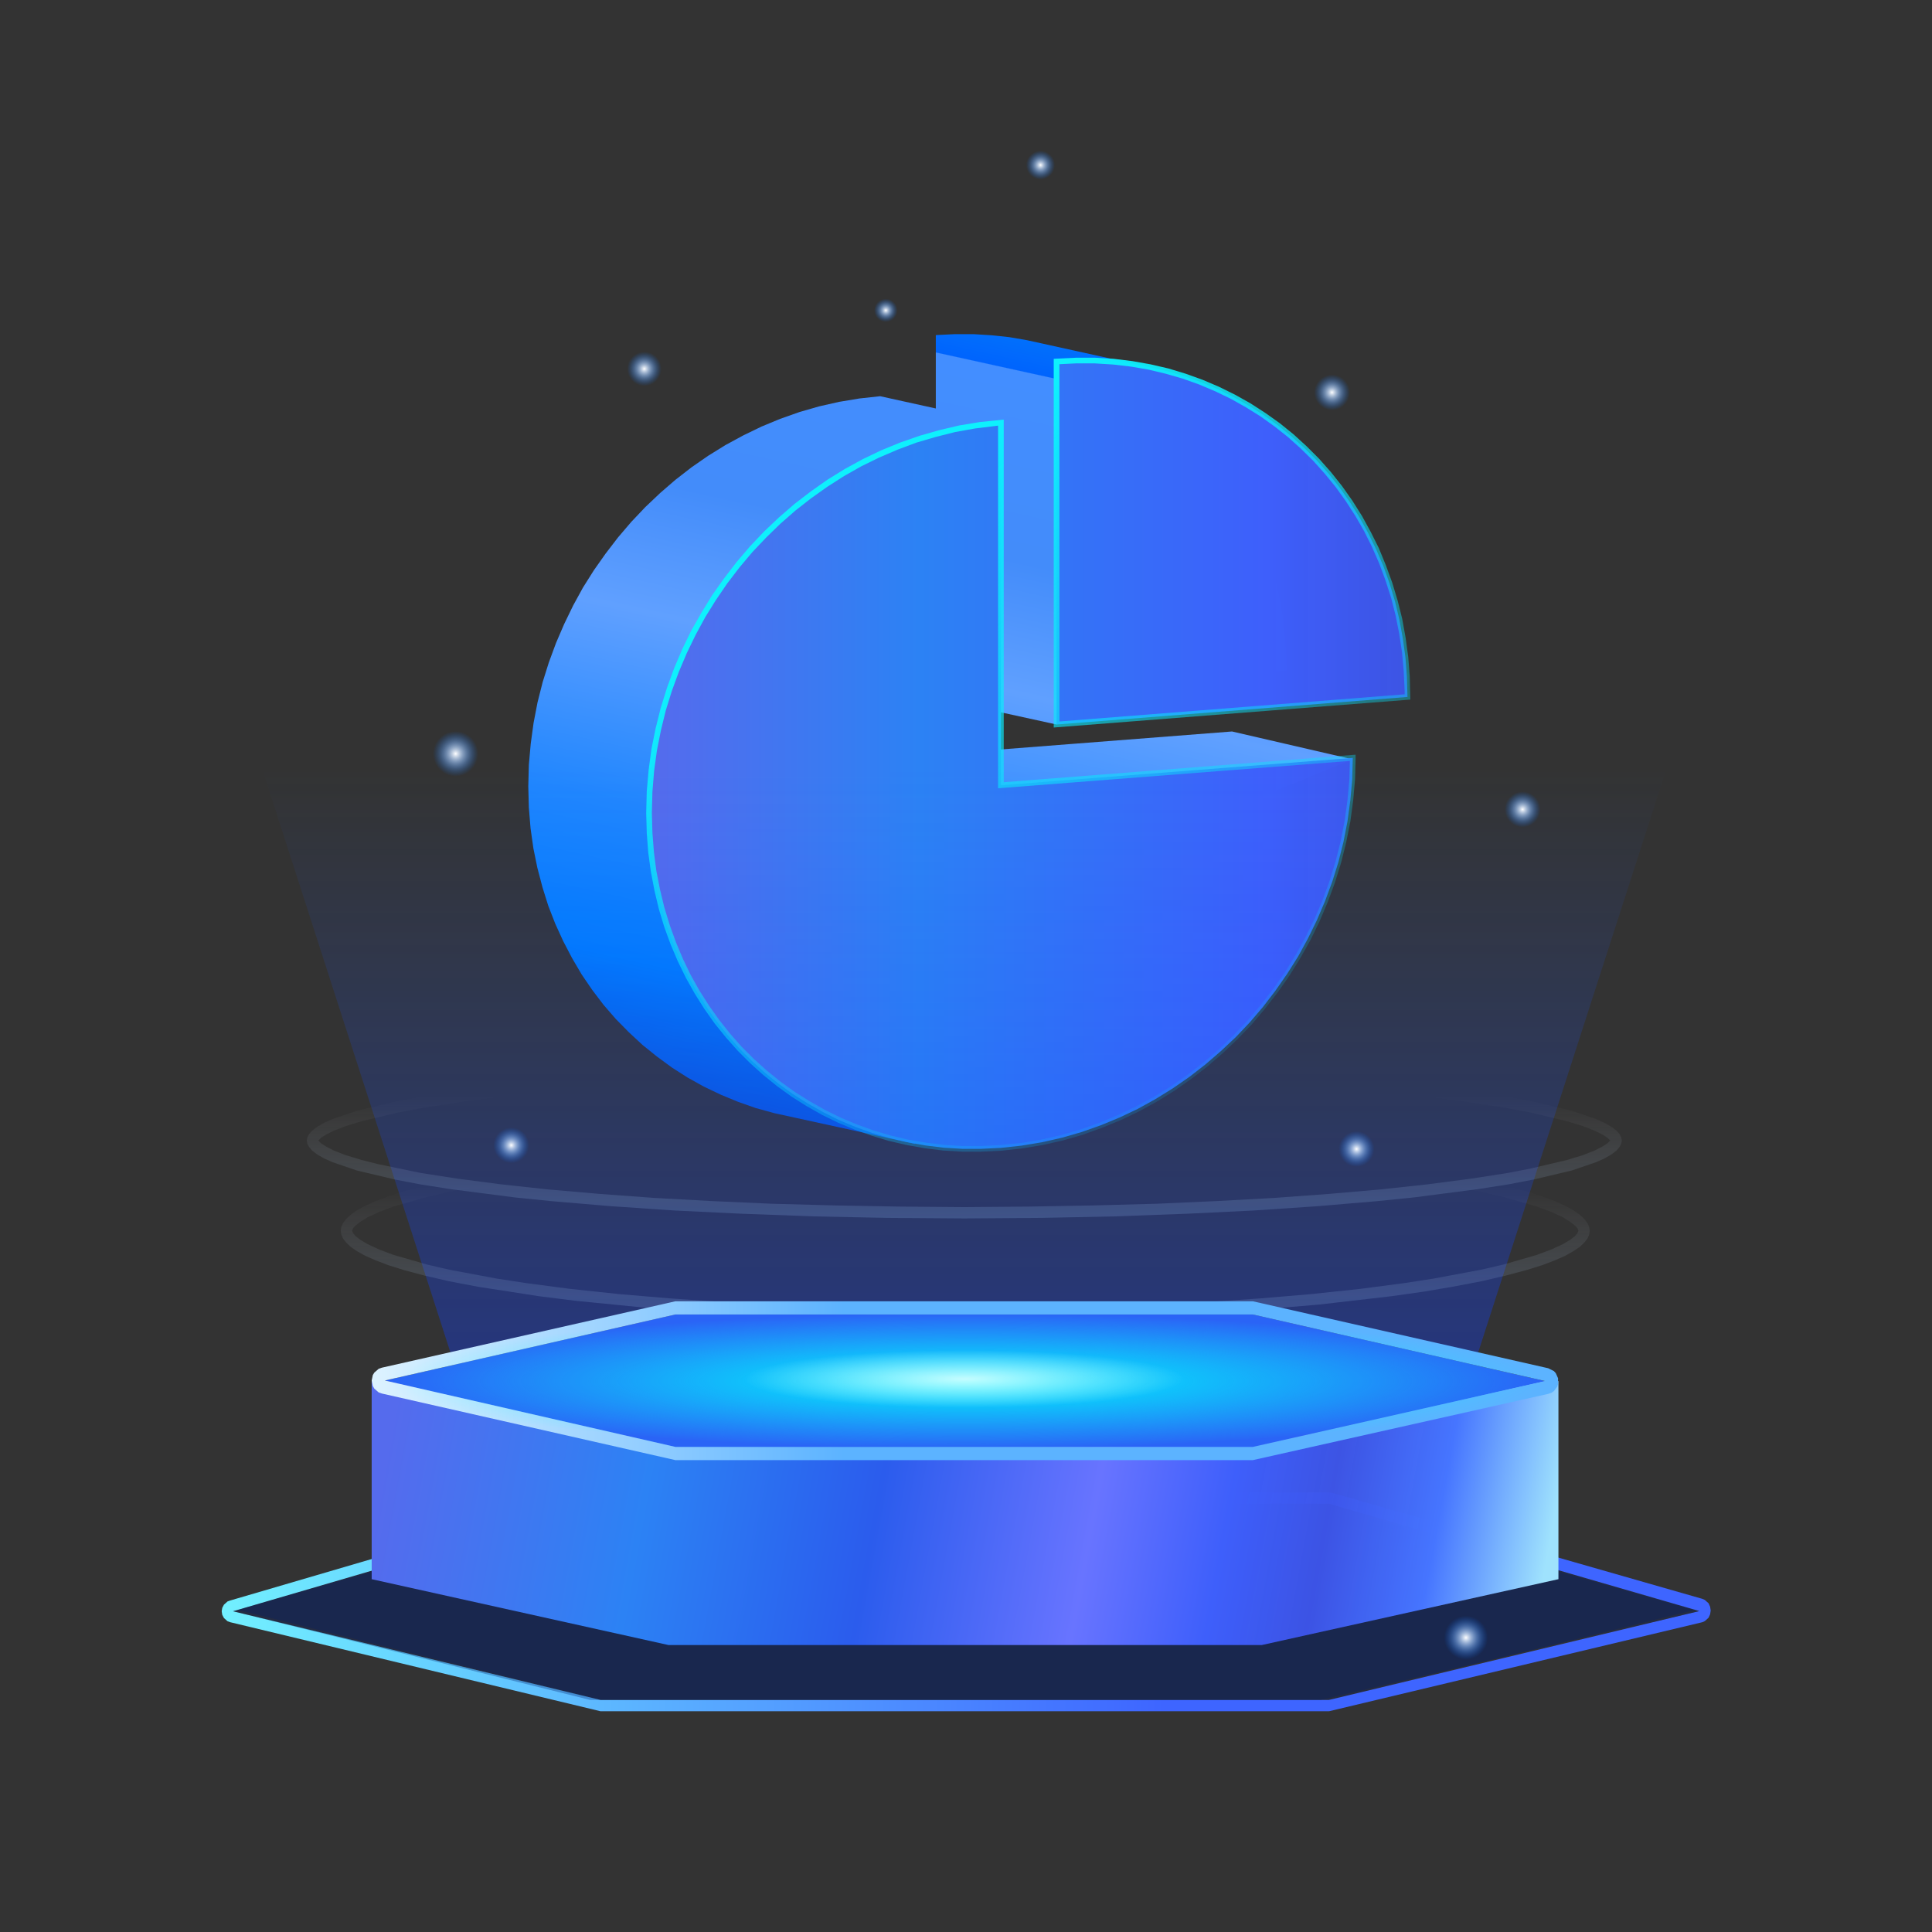 <svg height="1024" node-id="1" sillyvg="true" template-height="1024" template-width="1024" version="1.1" viewBox="0 0 1024 1024" width="1024" xmlns="http://www.w3.org/2000/svg" xmlns:xlink="http://www.w3.org/1999/xlink"><rect x="0" y="0" width="1024" height="1024" fill="#333333" stroke="none"/><defs node-id="83"><linearGradient gradientUnits="objectBoundingBox" id="linearGradient-1" node-id="5" spreadMethod="pad" x1="0.496" x2="0.254" y1="-0.11" y2="0.956"><stop offset="0" stop-color="#0589fa"/><stop offset="0.115" stop-color="#0064fd"/><stop offset="0.116" stop-color="#438eff"/><stop offset="0.327" stop-color="#438cfa"/><stop offset="0.474" stop-color="#60a0ff"/><stop offset="0.692" stop-color="#2086fe"/><stop offset="0.863" stop-color="#007dfe"/><stop offset="1" stop-color="#0a59dc"/></linearGradient><linearGradient gradientUnits="objectBoundingBox" id="linearGradient-2" node-id="14" spreadMethod="pad" x1="0" x2="1" y1="0.455" y2="0.455"><stop offset="0" stop-color="#556bed"/><stop offset="0.356" stop-color="#2c82f4"/><stop offset="0.817" stop-color="#3e5ffb"/><stop offset="1" stop-color="#3d55ea" stop-opacity="0.966"/></linearGradient><linearGradient gradientUnits="objectBoundingBox" id="linearGradient-3" node-id="19" spreadMethod="pad" x1="0.295" x2="0.819" y1="0.198" y2="0.891"><stop offset="0" stop-color="#0ef1fd"/><stop offset="1" stop-color="#06defb" stop-opacity="0.105"/></linearGradient><linearGradient gradientUnits="objectBoundingBox" id="linearGradient-4" node-id="22" spreadMethod="pad" x1="0.5" x2="0.5" y1="0" y2="1"><stop offset="0" stop-color="#1f5fff" stop-opacity="0"/><stop offset="1" stop-color="#0d3aff" stop-opacity="0.372"/></linearGradient><linearGradient gradientUnits="objectBoundingBox" id="linearGradient-5" node-id="25" spreadMethod="pad" x1="0.5" x2="0.5" y1="0.252" y2="1"><stop offset="0" stop-color="#ffffff" stop-opacity="0"/><stop offset="1" stop-color="#92c5ff" stop-opacity="0.198"/></linearGradient><linearGradient gradientUnits="objectBoundingBox" id="linearGradient-6" node-id="28" spreadMethod="pad" x1="0.633" x2="0" y1="0.5" y2="0.5"><stop offset="0" stop-color="#3e65ff"/><stop offset="1" stop-color="#72f0ff"/></linearGradient><linearGradient gradientUnits="objectBoundingBox" id="linearGradient-7" node-id="31" spreadMethod="pad" x1="0.5" x2="0.5" y1="0.215" y2="1"><stop offset="0" stop-color="#ffffff" stop-opacity="0"/><stop offset="1" stop-color="#92c5ff" stop-opacity="0.198"/></linearGradient><linearGradient gradientUnits="objectBoundingBox" id="linearGradient-8" node-id="34" spreadMethod="pad" x1="-0" x2="1" y1="0.484" y2="0.525"><stop offset="0" stop-color="#556bed"/><stop offset="0.226" stop-color="#2c82f4"/><stop offset="0.425" stop-color="#2b5ced"/><stop offset="0.609" stop-color="#6874ff"/><stop offset="0.723" stop-color="#3e5ffb"/><stop offset="0.808" stop-color="#3d55ea" stop-opacity="0.966"/><stop offset="0.902" stop-color="#4675ff"/><stop offset="1" stop-color="#9fe2fd"/></linearGradient><linearGradient gradientUnits="objectBoundingBox" id="linearGradient-9" node-id="43" spreadMethod="pad" x1="-0" x2="0.397" y1="0.468" y2="0.468"><stop offset="0" stop-color="#dcf2ff"/><stop offset="1" stop-color="#5cb3ff"/></linearGradient><radialGradient cx="0.5" cy="0.5" fx="0.5" fy="0.5" gradientUnits="objectBoundingBox" id="radialGradient-10" node-id="46" r="0.5" rev="11" spreadMethod="pad"><stop offset="0" stop-color="#00f6ff"/><stop offset="1" stop-color="#00fffe" stop-opacity="0"/></radialGradient><radialGradient cx="0.5" cy="0.5" fx="0.5" fy="0.5" gradientUnits="objectBoundingBox" id="radialGradient-11" node-id="49" r="0.438" rev="10" spreadMethod="pad"><stop offset="0" stop-color="#ffffff" stop-opacity="0.771"/><stop offset="1" stop-color="#ffffff" stop-opacity="0"/></radialGradient><radialGradient cx="0.5" cy="0.5" fx="0.5" fy="0.5" gradientUnits="objectBoundingBox" id="radialGradient1" node-id="179" r="0.364" rev="9" spreadMethod="pad"><stop offset="0" stop-color="#ffffff"/><stop offset="1" stop-color="#006dff" stop-opacity="0"/></radialGradient><radialGradient cx="0.5" cy="0.5" fx="0.5" fy="0.5" gradientUnits="objectBoundingBox" id="radialGradient2" node-id="186" r="0.364" rev="8" spreadMethod="pad"><stop offset="0" stop-color="#ffffff"/><stop offset="1" stop-color="#006dff" stop-opacity="0"/></radialGradient><radialGradient cx="0.5" cy="0.5" fx="0.5" fy="0.5" gradientUnits="objectBoundingBox" id="radialGradient3" node-id="193" r="0.364" rev="7" spreadMethod="pad"><stop offset="0" stop-color="#ffffff"/><stop offset="1" stop-color="#006dff" stop-opacity="0"/></radialGradient><radialGradient cx="0.5" cy="0.5" fx="0.5" fy="0.5" gradientUnits="objectBoundingBox" id="radialGradient4" node-id="200" r="0.364" rev="6" spreadMethod="pad"><stop offset="0" stop-color="#ffffff"/><stop offset="1" stop-color="#006dff" stop-opacity="0"/></radialGradient><radialGradient cx="0.5" cy="0.5" fx="0.5" fy="0.5" gradientUnits="objectBoundingBox" id="radialGradient5" node-id="207" r="0.364" rev="5" spreadMethod="pad"><stop offset="0" stop-color="#ffffff"/><stop offset="1" stop-color="#006dff" stop-opacity="0"/></radialGradient><radialGradient cx="0.5" cy="0.5" fx="0.5" fy="0.5" gradientUnits="objectBoundingBox" id="radialGradient6" node-id="214" r="0.364" rev="4" spreadMethod="pad"><stop offset="0" stop-color="#ffffff"/><stop offset="1" stop-color="#006dff" stop-opacity="0"/></radialGradient><radialGradient cx="0.5" cy="0.5" fx="0.5" fy="0.5" gradientUnits="objectBoundingBox" id="radialGradient7" node-id="221" r="0.364" rev="3" spreadMethod="pad"><stop offset="0" stop-color="#ffffff"/><stop offset="1" stop-color="#006dff" stop-opacity="0"/></radialGradient><radialGradient cx="0.5" cy="0.5" fx="0.5" fy="0.5" gradientUnits="objectBoundingBox" id="radialGradient8" node-id="228" r="0.364" rev="2" spreadMethod="pad"><stop offset="0" stop-color="#ffffff"/><stop offset="1" stop-color="#006dff" stop-opacity="0"/></radialGradient><radialGradient cx="0.5" cy="0.5" fx="0.5" fy="0.5" gradientUnits="objectBoundingBox" id="radialGradient-12" node-id="52" r="0.364" rev="1" spreadMethod="pad"><stop offset="0" stop-color="#ffffff"/><stop offset="1" stop-color="#006dff" stop-opacity="0"/></radialGradient></defs><path d="M 0.00 0.00 L 1024.00 0.00 L 1024.00 1024.00 L 0.00 1024.00 Z" fill="#080d23" fill-rule="evenodd" hidden="true" node-id="243" stroke="none" target-height="1024" target-width="1024" target-x="0" target-y="0" visibility="hidden"/><path d="M 496.00 234.70 L 466.50 243.90 L 466.50 402.20 L 653.00 387.70 L 717.00 402.50 L 648.50 430.20 L 646.10 440.00 L 643.40 449.60 L 640.20 458.90 L 636.50 468.10 L 632.50 477.10 L 628.00 485.90 L 623.10 494.40 L 617.90 502.70 L 612.30 510.70 L 606.40 518.50 L 600.10 526.00 L 593.50 533.10 L 586.60 540.00 L 579.30 546.50 L 571.80 552.70 L 564.00 558.50 L 556.00 563.90 L 547.70 569.00 L 539.20 573.60 L 530.50 577.90 L 521.50 581.70 L 512.40 585.00 L 503.10 587.90 L 493.60 590.30 L 483.80 592.30 L 485.00 606.30 L 410.40 590.00 L 400.60 587.30 L 391.20 584.00 L 382.00 580.20 L 373.00 575.90 L 364.40 571.10 L 356.10 565.80 L 348.20 560.00 L 340.50 553.80 L 333.30 547.10 L 326.40 540.10 L 319.90 532.60 L 313.90 524.70 L 308.30 516.50 L 303.20 507.80 L 298.50 498.80 L 294.30 489.60 L 290.60 480.10 L 287.50 470.20 L 284.80 459.90 L 282.70 449.60 L 281.20 439.00 L 280.30 428.00 L 280.00 416.80 L 280.30 405.40 L 281.30 394.20 L 282.80 383.20 L 284.90 372.30 L 287.60 361.60 L 290.90 351.10 L 294.70 340.80 L 299.00 330.80 L 303.80 320.90 L 309.00 311.40 L 314.80 302.20 L 321.00 293.40 L 327.60 284.80 L 334.60 276.60 L 342.00 268.80 L 349.90 261.30 L 358.00 254.30 L 366.50 247.70 L 375.30 241.60 L 384.50 235.90 L 393.90 230.80 L 403.60 226.10 L 413.50 222.00 L 423.70 218.40 L 434.10 215.40 L 444.70 213.00 L 455.50 211.20 L 466.50 210.00 L 496.00 216.50 L 496.00 177.60 L 506.10 177.10 L 515.90 177.10 L 525.60 177.70 L 535.00 178.70 L 544.30 180.30 L 606.50 194.00 L 600.90 202.80 L 608.10 207.60 L 615.00 212.80 L 621.70 218.30 L 628.10 224.20 L 634.20 230.40 L 640.00 236.90 L 645.40 243.70 L 650.50 250.80 L 655.30 258.20 L 659.80 265.90 L 663.80 273.80 L 667.50 282.00 L 670.80 290.40 L 673.70 299.10 L 676.20 308.10 L 678.30 317.10 L 679.90 326.30 L 681.00 335.80 L 681.70 345.50 L 682.00 355.40 L 574.60 363.80 L 560.00 384.00 L 496.00 370.00 L 496.00 234.70 Z" fill="url(#linearGradient-1)" fill-rule="nonzero" id="形状结合" node-id="57" stroke="none" target-height="429.2" target-width="437" target-x="280" target-y="177.1"/><path d="M 530.50 224.00 L 519.50 225.20 L 508.70 227.00 L 498.10 229.40 L 487.70 232.40 L 477.50 236.00 L 467.60 240.10 L 457.90 244.80 L 448.50 249.90 L 439.30 255.60 L 430.50 261.70 L 422.00 268.30 L 413.90 275.30 L 406.00 282.80 L 398.60 290.60 L 391.60 298.80 L 385.00 307.40 L 378.80 316.20 L 373.00 325.40 L 367.80 334.90 L 363.00 344.80 L 358.70 354.80 L 354.90 365.10 L 351.60 375.60 L 348.90 386.30 L 346.80 397.20 L 345.30 408.20 L 344.30 419.40 L 344.00 430.80 L 344.30 441.50 L 345.10 451.90 L 346.50 461.90 L 348.30 471.80 L 350.70 481.40 L 353.60 490.90 L 356.90 500.10 L 360.60 509.00 L 364.80 517.50 L 369.50 525.80 L 374.60 533.90 L 380.00 541.50 L 385.90 548.90 L 392.00 555.80 L 398.60 562.40 L 405.60 568.70 L 412.80 574.50 L 420.30 579.90 L 428.20 584.90 L 436.40 589.50 L 444.80 593.70 L 453.40 597.30 L 462.30 600.50 L 471.50 603.20 L 480.90 605.40 L 490.40 607.10 L 500.10 608.30 L 510.00 608.90 L 520.10 608.90 L 530.50 608.40 L 541.50 607.20 L 552.30 605.40 L 562.90 603.00 L 573.30 600.00 L 583.50 596.40 L 593.40 592.30 L 603.10 587.70 L 612.50 582.50 L 621.70 576.80 L 630.50 570.70 L 639.00 564.10 L 647.10 557.10 L 655.00 549.70 L 662.40 541.90 L 669.40 533.70 L 676.00 525.10 L 682.20 516.20 L 688.00 507.00 L 693.20 497.50 L 698.00 487.70 L 702.30 477.60 L 706.10 467.40 L 709.40 456.90 L 712.10 446.10 L 714.20 435.30 L 715.70 424.30 L 716.70 413.10 L 717.00 401.70 L 530.50 416.20 L 530.50 224.00 Z M 560.00 191.60 L 560.00 384.00 L 746.00 369.40 L 745.70 358.70 L 744.90 348.30 L 743.50 338.20 L 741.70 328.40 L 739.40 318.80 L 736.50 309.20 L 733.20 300.00 L 729.40 291.20 L 725.20 282.60 L 720.60 274.30 L 715.50 266.20 L 710.10 258.50 L 704.30 251.20 L 698.10 244.20 L 691.50 237.60 L 684.60 231.40 L 677.40 225.50 L 669.90 220.10 L 662.00 215.10 L 653.90 210.50 L 645.50 206.30 L 636.90 202.70 L 628.00 199.50 L 618.90 196.80 L 609.40 194.60 L 600.00 192.90 L 590.30 191.70 L 580.50 191.10 L 570.40 191.10 L 560.00 191.60 Z" fill="url(#linearGradient-2)" fill-rule="nonzero" id="形状" node-id="58" stroke="none" target-height="417.8" target-width="402" target-x="344" target-y="191.1"/><path d="M 532.00 222.40 L 532.00 414.60 L 718.50 400.00 L 718.50 401.70 L 718.20 413.10 L 717.20 424.40 L 715.70 435.50 L 713.50 446.50 L 710.80 457.30 L 707.50 467.90 L 703.70 478.20 L 699.40 488.30 L 694.60 498.20 L 689.20 507.80 L 683.50 517.00 L 677.20 526.00 L 670.50 534.60 L 663.50 542.90 L 656.00 550.70 L 648.10 558.20 L 639.90 565.30 L 631.30 571.90 L 622.50 578.10 L 613.30 583.80 L 603.80 589.00 L 594.00 593.70 L 584.00 597.80 L 573.70 601.50 L 563.20 604.50 L 552.60 606.90 L 541.70 608.70 L 530.60 609.90 L 520.10 610.40 L 509.90 610.40 L 499.90 609.80 L 490.20 608.60 L 480.60 606.90 L 471.10 604.70 L 461.80 601.90 L 452.90 598.70 L 444.10 595.00 L 435.70 590.90 L 427.40 586.20 L 419.50 581.20 L 411.90 575.70 L 404.60 569.80 L 397.60 563.50 L 391.00 556.90 L 384.70 549.80 L 378.80 542.50 L 373.30 534.70 L 368.20 526.60 L 363.50 518.20 L 359.30 509.60 L 355.50 500.70 L 352.10 491.40 L 349.20 481.80 L 346.90 472.10 L 345.00 462.20 L 343.60 452.00 L 342.80 441.60 L 342.50 430.80 L 342.80 419.30 L 343.80 408.00 L 345.30 396.90 L 347.50 386.00 L 350.20 375.20 L 353.50 364.60 L 357.30 354.20 L 361.60 344.10 L 366.40 334.20 L 371.80 324.70 L 377.50 315.40 L 383.80 306.50 L 390.50 297.80 L 397.50 289.60 L 405.00 281.70 L 412.90 274.20 L 421.10 267.10 L 429.70 260.50 L 438.50 254.30 L 447.70 248.60 L 457.20 243.40 L 467.00 238.70 L 477.00 234.60 L 487.30 231.00 L 497.80 228.00 L 508.40 225.50 L 519.30 223.70 L 532.00 222.40 Z M 529.00 225.60 L 516.80 227.10 L 506.20 229.00 L 495.90 231.60 L 485.70 234.60 L 475.80 238.30 L 466.00 242.50 L 456.60 247.10 L 447.40 252.30 L 438.50 258.00 L 429.90 264.10 L 421.60 270.60 L 413.60 277.60 L 406.00 285.00 L 398.70 292.70 L 391.90 300.80 L 385.40 309.30 L 379.40 318.10 L 373.80 327.10 L 368.70 336.50 L 364.00 346.20 L 359.80 356.10 L 356.10 366.20 L 352.90 376.50 L 350.30 387.10 L 348.20 397.70 L 346.70 408.60 L 345.80 419.60 L 345.50 430.80 L 345.80 441.40 L 346.60 451.70 L 347.90 461.70 L 349.80 471.40 L 352.10 480.90 L 355.00 490.40 L 358.30 499.50 L 362.00 508.30 L 366.10 516.80 L 370.70 525.00 L 375.80 533.00 L 381.20 540.60 L 387.00 547.90 L 393.10 554.80 L 399.60 561.30 L 406.50 567.50 L 413.70 573.30 L 421.20 578.70 L 429.00 583.60 L 437.10 588.20 L 445.40 592.30 L 454.00 595.90 L 462.80 599.10 L 471.90 601.80 L 481.20 604.00 L 490.60 605.60 L 500.20 606.80 L 510.00 607.40 L 520.10 607.40 L 530.40 606.90 L 541.30 605.80 L 552.00 604.00 L 562.50 601.60 L 572.80 598.60 L 583.00 595.00 L 592.80 590.90 L 602.40 586.30 L 611.80 581.20 L 620.90 575.60 L 629.60 569.50 L 638.00 563.00 L 646.20 556.00 L 653.90 548.60 L 661.30 540.80 L 668.20 532.70 L 674.80 524.20 L 681.00 515.40 L 686.70 506.20 L 691.90 496.80 L 696.70 487.10 L 701.00 477.10 L 704.70 466.90 L 707.90 456.50 L 710.60 445.80 L 712.70 435.00 L 714.20 424.10 L 715.20 413.00 L 715.50 401.70 L 715.50 403.30 L 529.00 417.80 L 529.00 225.60 Z M 559.90 190.10 L 570.30 189.60 L 580.50 189.60 L 590.50 190.20 L 600.20 191.40 L 609.80 193.10 L 619.30 195.30 L 628.50 198.10 L 637.40 201.30 L 646.10 205.00 L 654.60 209.20 L 662.80 213.80 L 670.70 218.90 L 678.30 224.30 L 685.60 230.20 L 692.50 236.50 L 699.20 243.20 L 705.40 250.20 L 711.30 257.60 L 716.80 265.40 L 721.90 273.50 L 726.50 281.90 L 730.80 290.50 L 734.50 299.50 L 737.90 308.80 L 740.80 318.40 L 743.20 328.00 L 745.00 338.00 L 746.40 348.20 L 747.20 358.60 L 747.50 370.80 L 558.50 385.60 L 558.50 190.20 L 559.90 190.10 Z M 744.50 366.30 L 744.00 355.80 L 743.10 345.70 L 741.60 335.80 L 739.70 326.20 L 737.30 316.80 L 734.30 307.50 L 731.00 298.60 L 727.20 289.90 L 723.00 281.50 L 718.40 273.50 L 713.30 265.60 L 707.90 258.10 L 702.10 251.00 L 696.00 244.20 L 689.50 237.80 L 682.70 231.70 L 675.50 226.00 L 668.10 220.70 L 660.40 215.90 L 652.40 211.40 L 644.10 207.40 L 635.60 203.80 L 626.90 200.70 L 617.90 198.10 L 608.70 195.90 L 599.40 194.30 L 589.90 193.20 L 580.20 192.60 L 570.30 192.60 L 560.10 193.10 L 561.50 193.00 L 561.50 382.40 L 744.50 368.00 L 744.50 366.30 Z" fill="url(#linearGradient-3)" fill-rule="nonzero" id="形状" node-id="59" stroke="none" target-height="420.8" target-width="405" target-x="342.5" target-y="189.6"/><g node-id="245"><path d="M 138.60 406.40 L 883.60 406.40 L 778.70 731.60 L 243.50 731.60 Z" fill="url(#linearGradient-4)" fill-rule="evenodd" group-id="1" id="矩形" node-id="61" stroke="none" target-height="325.2" target-width="745" target-x="138.6" target-y="406.4"/><path d="M 511.60 604.80 L 563.10 605.40 L 587.50 606.10 L 635.10 608.30 L 679.20 611.40 L 718.60 615.30 L 737.60 617.60 L 769.90 622.60 L 785.10 625.60 L 798.00 628.50 L 808.90 631.40 L 817.30 634.10 L 824.10 636.60 L 829.60 639.10 L 833.80 641.40 L 837.40 643.90 L 839.80 646.20 L 841.40 648.30 L 842.30 650.30 L 842.60 652.30 L 842.30 654.30 L 841.40 656.40 L 839.80 658.50 L 837.40 660.80 L 833.80 663.20 L 829.60 665.60 L 824.10 668.00 L 817.30 670.60 L 808.90 673.20 L 798.00 676.10 L 785.10 679.10 L 769.90 682.00 L 754.60 684.60 L 737.60 687.00 L 699.60 691.40 L 657.20 695.00 L 611.90 697.60 L 587.50 698.60 L 537.80 699.70 L 485.40 699.70 L 460.10 699.30 L 411.30 697.60 L 366.00 695.00 L 344.00 693.30 L 304.60 689.40 L 285.60 687.00 L 253.30 682.00 L 238.10 679.10 L 225.10 676.10 L 214.20 673.20 L 205.90 670.60 L 199.10 668.00 L 193.60 665.60 L 189.30 663.20 L 185.80 660.80 L 183.40 658.50 L 181.80 656.40 L 180.90 654.30 L 180.60 652.30 L 180.90 650.30 L 181.80 648.30 L 183.40 646.20 L 185.80 643.90 L 189.30 641.40 L 193.60 639.10 L 199.10 636.60 L 205.90 634.10 L 214.20 631.40 L 225.10 628.50 L 238.10 625.60 L 253.30 622.60 L 268.60 620.10 L 285.60 617.60 L 323.50 613.20 L 344.00 611.40 L 388.00 608.30 L 435.70 606.10 L 460.10 605.40 L 511.60 604.80 Z M 511.60 610.80 L 478.40 611.10 L 446.40 611.80 L 414.70 612.90 L 384.70 614.50 L 355.40 616.50 L 328.20 618.80 L 301.90 621.60 L 278.40 624.70 L 263.40 627.00 L 238.30 631.60 L 226.60 634.30 L 208.50 639.50 L 200.60 642.50 L 194.80 645.20 L 190.80 647.70 L 188.50 649.50 L 187.20 650.90 L 186.60 652.30 L 187.20 653.70 L 188.50 655.20 L 190.80 657.00 L 194.80 659.40 L 200.60 662.10 L 208.50 665.10 L 226.60 670.30 L 238.30 673.00 L 263.40 677.70 L 278.40 680.00 L 301.90 683.10 L 328.20 685.90 L 355.40 688.20 L 384.70 690.20 L 414.70 691.80 L 446.40 692.90 L 478.40 693.60 L 511.60 693.80 L 544.70 693.60 L 576.80 692.90 L 608.50 691.80 L 638.40 690.20 L 667.80 688.20 L 694.90 685.90 L 721.20 683.10 L 744.80 680.00 L 759.70 677.70 L 784.80 673.00 L 796.60 670.30 L 814.60 665.10 L 822.60 662.10 L 828.40 659.40 L 832.40 657.00 L 834.70 655.20 L 836.00 653.70 L 836.60 652.30 L 836.00 650.90 L 834.70 649.50 L 832.40 647.70 L 828.40 645.20 L 822.60 642.50 L 814.60 639.50 L 796.60 634.30 L 784.80 631.60 L 759.70 627.00 L 744.80 624.70 L 721.20 621.60 L 694.90 618.80 L 667.80 616.50 L 638.40 614.50 L 608.50 612.90 L 576.80 611.80 L 544.70 611.10 L 511.60 610.80 Z" fill="url(#linearGradient-5)" fill-rule="nonzero" group-id="1" id="椭圆形备份-3" node-id="62" stroke="none" target-height="94.9" target-width="662" target-x="180.6" target-y="604.8"/><g node-id="247"><path d="M 124.20 852.80 L 318.30 797.00 L 704.40 797.00 L 900.20 852.80 L 704.40 901.00 L 318.30 901.00 Z" fill="#001d69" fill-opacity="0.301" fill-rule="evenodd" group-id="1,3" id="多边形备份" node-id="63" stroke="none" target-height="104" target-width="776" target-x="124.2" target-y="797"/></g><g node-id="248"><path d="M 122.00 848.30 L 316.80 791.20 L 318.30 791.00 L 704.40 791.00 L 706.00 791.20 L 902.20 847.40 L 903.60 848.00 L 905.60 849.80 L 906.40 851.60 L 906.70 853.60 L 906.40 855.60 L 905.60 857.40 L 903.60 859.20 L 902.30 859.80 L 704.40 907.00 L 318.30 907.00 L 122.00 859.80 L 120.60 859.30 L 118.70 857.60 L 117.80 855.90 L 117.50 854.00 L 117.80 852.20 L 118.70 850.50 L 120.60 848.80 L 122.00 848.30 Z M 123.50 854.00 L 318.30 901.00 L 704.40 901.00 L 900.70 853.90 L 704.40 797.00 L 318.30 797.00 L 123.50 854.00 Z" fill="url(#linearGradient-6)" fill-rule="nonzero" group-id="1,4" id="多边形备份" node-id="64" stroke="none" target-height="116" target-width="789.2" target-x="117.5" target-y="791"/></g><g node-id="249"><path d="M 123.50 854.00 L 312.80 800.00 L 700.00 797.00 L 900.20 854.00 L 699.90 901.00 L 312.80 901.00 Z" fill="#001d69" fill-opacity="0.301" fill-rule="evenodd" group-id="1,5" id="多边形备份-3" node-id="65" stroke="none" target-height="104" target-width="776.7" target-x="123.5" target-y="797"/></g><path d="M 511.10 563.30 L 552.10 563.60 L 591.00 564.40 L 629.10 565.70 L 664.30 567.50 L 698.50 569.80 L 729.10 572.40 L 749.00 574.40 L 783.00 578.80 L 799.10 581.30 L 812.70 583.90 L 833.00 588.70 L 845.90 593.10 L 850.40 595.10 L 854.20 597.30 L 856.80 599.30 L 858.40 601.10 L 859.30 602.90 L 859.60 604.50 L 859.30 606.20 L 858.40 607.90 L 856.80 609.80 L 854.20 611.80 L 850.40 614.00 L 845.90 616.00 L 833.00 620.40 L 812.70 625.20 L 799.10 627.80 L 783.00 630.30 L 749.00 634.70 L 729.10 636.70 L 698.50 639.30 L 664.30 641.60 L 629.10 643.30 L 591.00 644.70 L 552.10 645.50 L 511.10 645.80 L 470.10 645.50 L 431.20 644.70 L 393.10 643.30 L 357.80 641.60 L 323.70 639.30 L 293.10 636.70 L 273.20 634.70 L 239.10 630.30 L 223.10 627.80 L 209.50 625.20 L 189.20 620.40 L 176.30 616.00 L 171.80 614.00 L 168.00 611.80 L 165.40 609.80 L 163.80 607.90 L 162.90 606.20 L 162.60 604.50 L 162.90 602.90 L 163.80 601.10 L 165.40 599.30 L 168.00 597.30 L 171.80 595.10 L 176.30 593.10 L 189.20 588.70 L 209.50 583.90 L 223.10 581.30 L 239.10 578.80 L 273.20 574.40 L 293.10 572.40 L 323.70 569.80 L 357.80 567.50 L 393.10 565.70 L 431.20 564.40 L 470.10 563.60 L 511.10 563.30 Z M 511.10 569.30 L 476.10 569.50 L 442.40 570.10 L 409.00 571.10 L 377.40 572.50 L 346.50 574.20 L 317.90 576.20 L 290.20 578.70 L 265.40 581.30 L 242.40 584.30 L 223.10 587.40 L 210.70 589.70 L 191.60 594.30 L 183.10 596.90 L 176.90 599.30 L 172.70 601.40 L 170.20 603.00 L 168.70 604.50 L 170.20 606.00 L 172.70 607.60 L 176.90 609.80 L 183.10 612.20 L 191.60 614.80 L 200.30 617.00 L 223.10 621.70 L 242.40 624.70 L 265.40 627.70 L 290.20 630.40 L 317.90 632.80 L 346.50 634.90 L 377.40 636.60 L 409.00 638.00 L 442.40 638.90 L 476.10 639.50 L 511.10 639.80 L 546.00 639.50 L 579.80 638.90 L 613.10 638.00 L 644.70 636.60 L 675.70 634.90 L 704.30 632.80 L 732.00 630.40 L 756.80 627.70 L 779.80 624.70 L 799.10 621.70 L 811.50 619.30 L 830.60 614.80 L 839.10 612.20 L 845.20 609.80 L 849.50 607.60 L 851.90 606.00 L 853.50 604.50 L 851.90 603.00 L 849.50 601.40 L 845.20 599.30 L 839.10 596.90 L 830.60 594.30 L 811.50 589.70 L 799.10 587.40 L 779.80 584.30 L 756.80 581.30 L 732.00 578.70 L 704.30 576.20 L 675.70 574.20 L 644.70 572.50 L 613.10 571.10 L 579.80 570.10 L 546.00 569.50 L 511.10 569.30 Z" fill="url(#linearGradient-7)" fill-rule="nonzero" group-id="1" id="椭圆形备份-4" node-id="66" stroke="none" target-height="82.5" target-width="697" target-x="162.6" target-y="563.3"/><path d="M 826.00 732.00 L 826.00 837.00 L 668.80 871.90 L 354.30 871.90 L 197.00 837.00 L 197.00 732.00 L 826.00 732.00 Z" fill="url(#linearGradient-8)" fill-rule="evenodd" group-id="1" id="形状结合" node-id="67" stroke="none" target-height="139.9" target-width="629" target-x="197" target-y="732"/><g node-id="250"><path d="M 204.00 731.70 L 358.00 696.70 L 664.00 696.70 L 819.00 732.00 L 664.00 766.90 L 358.00 766.90 Z" fill="#2a64f6" fill-rule="evenodd" group-id="1,6" id="多边形" node-id="68" stroke="none" target-height="70.2" target-width="615" target-x="204" target-y="696.7"/></g><g node-id="251"><path d="M 202.40 724.90 L 358.00 689.70 L 664.00 689.70 L 820.60 725.20 L 823.60 726.70 L 824.60 727.80 L 825.80 730.50 L 825.80 733.50 L 825.40 734.90 L 823.60 737.30 L 822.30 738.20 L 820.50 738.80 L 664.00 773.90 L 358.00 773.90 L 202.40 738.60 L 200.70 738.00 L 198.40 736.00 L 197.60 734.60 L 197.00 731.70 L 197.60 728.80 L 198.40 727.50 L 200.70 725.50 L 202.40 724.90 Z M 204.00 731.70 L 358.00 766.90 L 664.00 766.90 L 819.00 732.00 L 664.00 696.70 L 358.00 696.70 L 204.00 731.70 Z" fill="url(#linearGradient-9)" fill-rule="nonzero" group-id="1,7" id="多边形" node-id="69" stroke="none" target-height="84.2" target-width="628.8" target-x="197" target-y="689.7"/></g><path d="M 511.00 768.00 L 568.40 767.30 L 623.90 765.10 L 675.70 761.80 L 700.00 759.60 L 722.00 757.30 L 743.10 754.70 L 761.20 752.00 L 772.80 749.90 L 791.30 745.80 L 799.70 743.40 L 806.00 741.10 L 810.70 739.00 L 815.40 735.80 L 817.30 733.00 L 817.50 731.80 L 817.30 730.50 L 816.60 729.10 L 813.50 726.20 L 810.60 724.50 L 806.00 722.40 L 799.60 720.10 L 791.20 717.80 L 772.70 713.70 L 742.90 709.00 L 721.80 706.30 L 699.80 704.10 L 650.30 700.20 L 596.30 697.50 L 539.40 696.00 L 481.60 696.00 L 425.10 697.50 L 371.60 700.20 L 322.70 704.10 L 301.00 706.30 L 280.20 709.00 L 262.40 711.70 L 241.10 715.70 L 224.50 720.10 L 218.30 722.40 L 213.70 724.50 L 210.90 726.20 L 209.10 727.70 L 207.90 729.10 L 207.20 730.50 L 207.00 731.80 L 207.90 734.40 L 211.00 737.30 L 213.70 739.00 L 218.30 741.10 L 224.60 743.40 L 232.80 745.80 L 251.00 749.90 L 262.60 752.00 L 280.40 754.70 L 301.20 757.30 L 323.00 759.60 L 347.10 761.80 L 398.50 765.10 L 453.70 767.30 L 511.00 768.00 Z" fill="url(#radialGradient-10)" fill-rule="evenodd" group-id="1" id="椭圆形备份-17" node-id="70" stroke="none" target-height="72" target-width="610.5" target-x="207" target-y="696"/><path d="M 644.60 730.90 L 644.30 732.00 L 643.50 733.20 L 641.80 734.50 L 638.90 735.90 L 634.40 737.60 L 627.60 739.40 L 618.10 741.30 L 605.50 743.20 L 592.60 744.70 L 562.40 747.00 L 528.80 748.20 L 511.10 748.30 L 493.40 748.20 L 459.80 747.00 L 429.60 744.70 L 416.70 743.20 L 404.00 741.30 L 394.60 739.40 L 387.70 737.60 L 383.20 735.90 L 380.40 734.50 L 378.70 733.20 L 377.90 732.00 L 377.60 730.90 L 377.90 729.80 L 378.70 728.70 L 380.40 727.40 L 383.20 725.90 L 387.70 724.30 L 394.60 722.40 L 404.00 720.50 L 416.70 718.60 L 429.60 717.10 L 459.80 714.80 L 493.40 713.70 L 511.10 713.50 L 528.80 713.70 L 562.40 714.80 L 592.60 717.10 L 605.50 718.60 L 618.10 720.50 L 627.60 722.40 L 634.40 724.30 L 638.90 725.90 L 641.80 727.40 L 643.50 728.70 L 644.30 729.80 L 644.60 730.90 Z" fill="url(#radialGradient-11)" fill-rule="evenodd" group-id="1" id="椭圆形备份-18" node-id="71" stroke="none" target-height="34.8" target-width="267" target-x="377.6" target-y="713.5"/></g><g node-id="246"><path d="M 258.00 399.50 L 257.70 402.50 L 257.00 405.30 L 255.70 407.80 L 254.10 410.10 L 252.10 412.10 L 249.80 413.70 L 247.30 415.00 L 244.50 415.70 L 241.50 416.00 L 238.50 415.70 L 235.70 415.00 L 233.20 413.70 L 230.90 412.10 L 228.90 410.10 L 227.30 407.80 L 226.00 405.30 L 225.30 402.50 L 225.00 399.50 L 225.30 396.50 L 226.00 393.70 L 227.30 391.20 L 228.90 388.90 L 230.90 386.90 L 233.20 385.30 L 235.70 384.00 L 238.50 383.30 L 241.50 383.00 L 244.50 383.30 L 247.30 384.00 L 249.80 385.30 L 252.10 386.90 L 254.10 388.90 L 255.70 391.20 L 257.00 393.70 L 257.70 396.50 L 258.00 399.50 Z" fill="url(#radialGradient1)" fill-rule="evenodd" group-id="2" id="椭圆形" node-id="73" stroke="none" target-height="33" target-width="33" target-x="225" target-y="383"/><path d="M 354.00 195.50 L 353.20 199.90 L 351.10 203.60 L 347.80 206.30 L 345.90 207.20 L 341.50 208.00 L 337.10 207.20 L 333.40 205.10 L 330.70 201.80 L 329.20 197.80 L 329.00 195.50 L 329.20 193.20 L 329.80 191.10 L 331.90 187.40 L 335.20 184.70 L 337.10 183.80 L 341.50 183.00 L 345.90 183.80 L 347.80 184.70 L 351.10 187.40 L 353.20 191.10 L 354.00 195.50 Z" fill="url(#radialGradient2)" fill-rule="evenodd" group-id="2" id="椭圆形备份-9" node-id="74" stroke="none" target-height="25" target-width="25" target-x="329" target-y="183"/><path d="M 478.00 164.50 L 477.70 166.80 L 476.80 168.80 L 475.50 170.50 L 473.80 171.80 L 471.80 172.70 L 469.50 173.00 L 467.20 172.70 L 465.20 171.80 L 463.50 170.50 L 462.20 168.80 L 461.30 166.80 L 461.00 164.50 L 461.30 162.20 L 462.20 160.20 L 463.50 158.50 L 465.20 157.20 L 467.20 156.30 L 469.50 156.00 L 471.80 156.30 L 473.80 157.20 L 475.50 158.50 L 476.80 160.20 L 477.70 162.20 L 478.00 164.50 Z" fill="url(#radialGradient3)" fill-rule="evenodd" group-id="2" id="椭圆形备份-10" node-id="75" stroke="none" target-height="17" target-width="17" target-x="461" target-y="156"/><path d="M 562.00 87.50 L 561.30 91.20 L 559.50 94.30 L 556.80 96.60 L 555.20 97.30 L 551.50 98.00 L 547.80 97.30 L 546.20 96.60 L 543.50 94.30 L 541.70 91.20 L 541.00 87.50 L 541.70 83.80 L 543.50 80.70 L 546.20 78.40 L 547.80 77.70 L 551.50 77.00 L 555.20 77.70 L 558.30 79.50 L 560.60 82.20 L 561.30 83.80 L 562.00 87.50 Z" fill="url(#radialGradient4)" fill-rule="evenodd" group-id="2" id="椭圆形备份-11" node-id="76" stroke="none" target-height="21" target-width="21" target-x="541" target-y="77"/><path d="M 719.00 208.00 L 718.80 210.40 L 718.20 212.50 L 717.20 214.60 L 714.40 217.90 L 710.50 220.20 L 706.00 221.00 L 703.60 220.80 L 701.50 220.20 L 697.60 217.90 L 694.80 214.60 L 693.20 210.40 L 693.00 208.00 L 693.20 205.60 L 693.80 203.50 L 696.10 199.60 L 699.40 196.80 L 701.50 195.80 L 703.60 195.20 L 706.00 195.00 L 708.40 195.20 L 710.50 195.80 L 712.60 196.80 L 715.90 199.60 L 718.20 203.50 L 719.00 208.00 Z" fill="url(#radialGradient5)" fill-rule="evenodd" group-id="2" id="椭圆形备份-12" node-id="77" stroke="none" target-height="26" target-width="26" target-x="693" target-y="195"/><path d="M 820.00 429.00 L 819.80 431.40 L 819.20 433.50 L 818.20 435.60 L 815.40 438.90 L 811.50 441.20 L 809.40 441.80 L 807.00 442.00 L 802.50 441.20 L 798.60 438.90 L 795.80 435.60 L 794.80 433.50 L 794.20 431.40 L 794.00 429.00 L 794.20 426.60 L 794.80 424.50 L 797.10 420.60 L 800.40 417.80 L 802.50 416.80 L 807.00 416.00 L 809.40 416.20 L 811.50 416.80 L 813.60 417.80 L 816.90 420.60 L 819.20 424.50 L 819.80 426.60 L 820.00 429.00 Z" fill="url(#radialGradient6)" fill-rule="evenodd" group-id="2" id="椭圆形备份-13" node-id="78" stroke="none" target-height="26" target-width="26" target-x="794" target-y="416"/><path d="M 732.00 609.00 L 731.20 613.50 L 728.90 617.40 L 725.60 620.20 L 723.50 621.20 L 721.40 621.80 L 719.00 622.00 L 716.60 621.80 L 714.50 621.20 L 710.60 618.90 L 707.80 615.60 L 706.80 613.50 L 706.20 611.40 L 706.00 609.00 L 706.20 606.60 L 706.80 604.50 L 709.10 600.60 L 712.40 597.80 L 714.50 596.80 L 719.00 596.00 L 723.50 596.80 L 727.40 599.10 L 730.20 602.40 L 731.20 604.50 L 732.00 609.00 Z" fill="url(#radialGradient7)" fill-rule="evenodd" group-id="2" id="椭圆形备份-14" node-id="79" stroke="none" target-height="26" target-width="26" target-x="706" target-y="596"/><path d="M 284.00 607.00 L 283.20 611.50 L 280.90 615.40 L 277.60 618.20 L 275.50 619.20 L 273.40 619.80 L 271.00 620.00 L 268.60 619.80 L 266.50 619.20 L 262.60 616.90 L 259.80 613.60 L 258.80 611.50 L 258.20 609.40 L 258.00 607.00 L 258.20 604.60 L 258.80 602.50 L 261.10 598.60 L 264.40 595.80 L 266.50 594.80 L 268.60 594.20 L 271.00 594.00 L 275.50 594.80 L 279.40 597.10 L 282.20 600.40 L 283.20 602.50 L 283.80 604.60 L 284.00 607.00 Z" fill="url(#radialGradient8)" fill-rule="evenodd" group-id="2" id="椭圆形备份-15" node-id="80" stroke="none" target-height="26" target-width="26" target-x="258" target-y="594"/><path d="M 793.00 868.00 L 792.70 870.90 L 792.00 873.60 L 790.80 876.10 L 789.20 878.30 L 787.30 880.20 L 785.10 881.80 L 782.60 883.00 L 779.90 883.70 L 777.00 884.00 L 774.10 883.70 L 771.40 883.00 L 768.90 881.80 L 766.70 880.20 L 764.80 878.30 L 763.20 876.10 L 762.00 873.60 L 761.30 870.90 L 761.00 868.00 L 761.30 865.10 L 762.00 862.40 L 763.20 859.90 L 764.80 857.70 L 766.70 855.80 L 768.90 854.20 L 771.40 853.00 L 774.10 852.30 L 777.00 852.00 L 779.90 852.30 L 782.60 853.00 L 785.10 854.20 L 787.30 855.80 L 789.20 857.70 L 790.80 859.90 L 792.00 862.40 L 792.70 865.10 L 793.00 868.00 Z" fill="url(#radialGradient-12)" fill-rule="evenodd" group-id="2" id="椭圆形备份-16" node-id="81" stroke="none" target-height="32" target-width="32" target-x="761" target-y="852"/></g></svg>